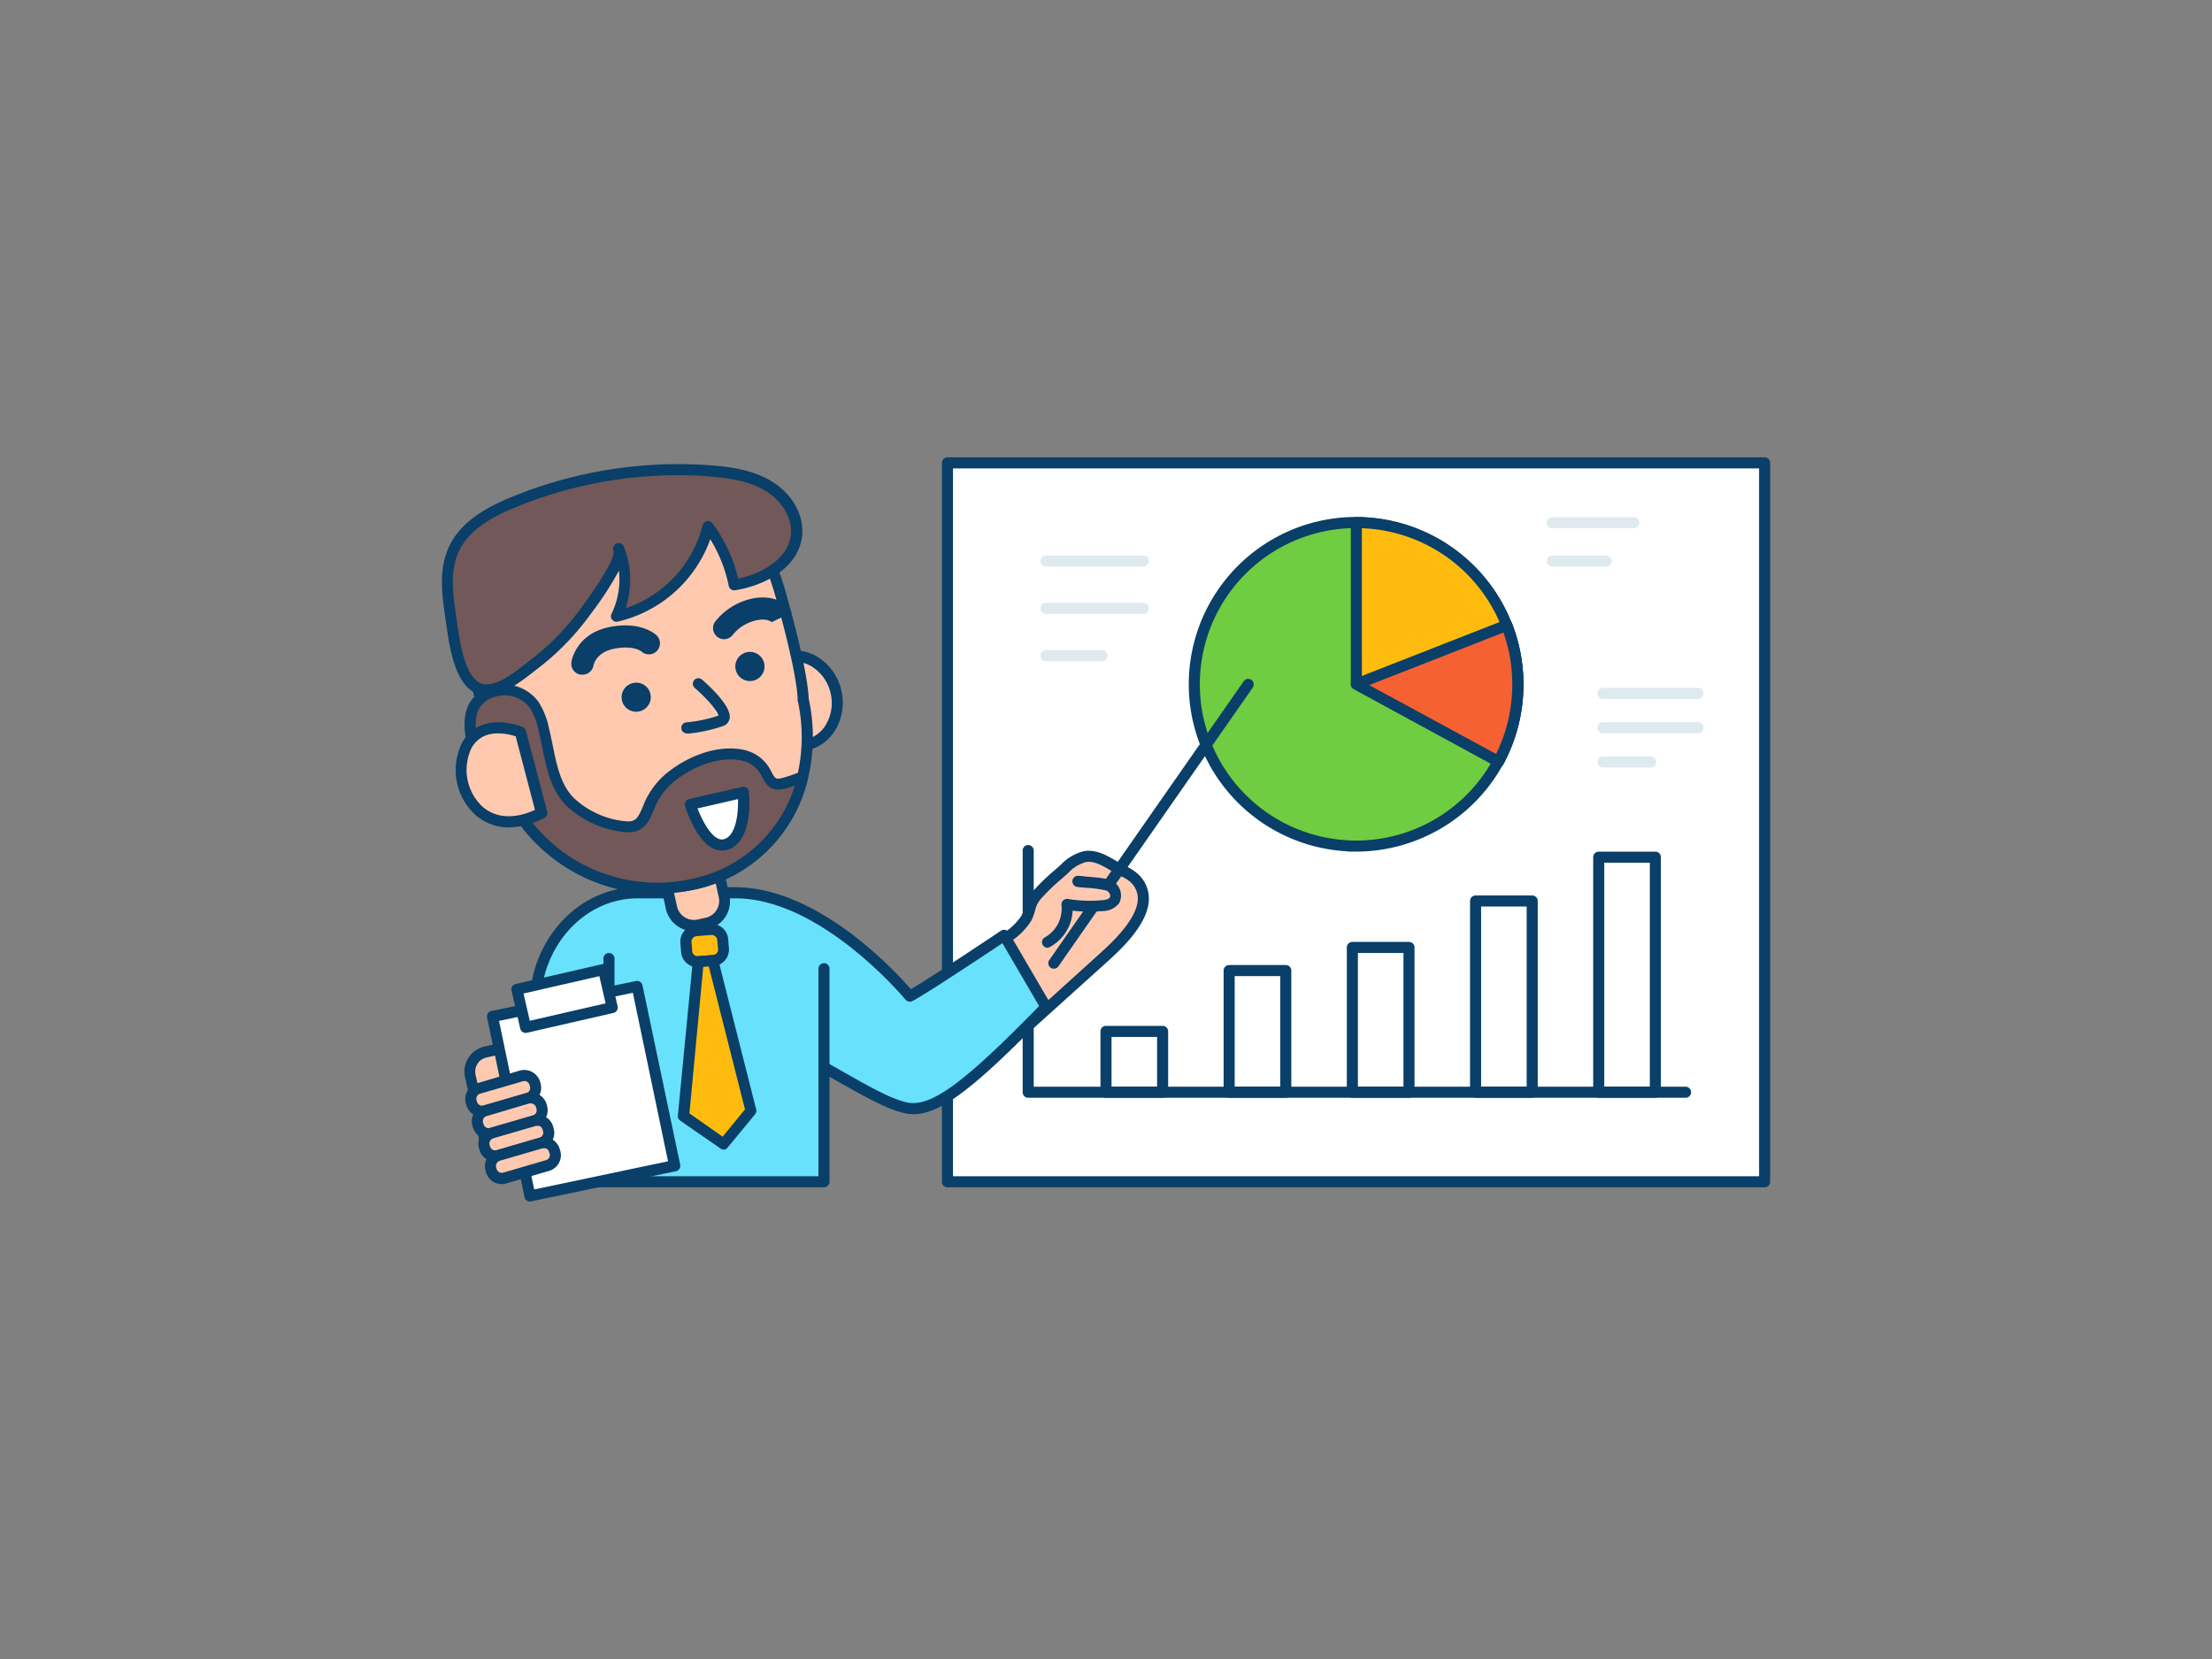 <svg xmlns="http://www.w3.org/2000/svg" viewBox="0 0 400 300"><rect x="0" y="0" width="400" height="300" fill="#808080" stroke="none"/><g id="_114_report_presentation_outline" data-name="#114_report_presentation_outline"><rect x="171.33" y="83.72" width="147.77" height="129.98" fill="#fff"/><path d="M319.1,214.7H171.33a1,1,0,0,1-1-1v-130a1,1,0,0,1,1-1H319.1a1,1,0,0,1,1,1v130A1,1,0,0,1,319.1,214.7Zm-146.77-2H318.1v-128H172.33Z" fill="#093f68"/><path d="M274.47,123.75a29.06,29.06,0,0,1-1.1,8,28.65,28.65,0,0,1-2.41,6A29.33,29.33,0,0,1,245.23,153c-.69,0-1.37,0-2-.08a29.25,29.25,0,1,1,29.26-39.86A28.93,28.93,0,0,1,274.47,123.75Z" fill="#70cc40"/><path d="M245.23,154c-.81,0-1.49,0-2.13-.09a30.25,30.25,0,1,1,30.28-41.22,30.49,30.49,0,0,1-1.54,25.47A30.35,30.35,0,0,1,245.23,154Zm0-58.51a28.25,28.25,0,0,0-2,56.43c.6.05,1.22.08,2,.08a28.23,28.23,0,0,0,28.24-28.27,28.24,28.24,0,0,0-28.24-28.24Z" fill="#093f68"/><path d="M274.47,123.75a29.06,29.06,0,0,1-1.1,8,28.65,28.65,0,0,1-2.41,6l-25.73-14V94.51a29.23,29.23,0,0,1,27.22,18.57A28.93,28.93,0,0,1,274.47,123.75Z" fill="#ffbc0e"/><path d="M271,138.71a1,1,0,0,1-.48-.12l-25.73-14a1,1,0,0,1-.52-.88V94.51a1,1,0,0,1,1-1,30.33,30.33,0,0,1,26.61,44.67,1,1,0,0,1-.59.49A1.45,1.45,0,0,1,271,138.71Zm-24.73-15.56,24.31,13.19a27.85,27.85,0,0,0,1.87-4.89,28.34,28.34,0,0,0,1.06-7.7,28.25,28.25,0,0,0-27.24-28.23Z" fill="#093f68"/><path d="M274.47,123.75a29.06,29.06,0,0,1-1.1,8,28.65,28.65,0,0,1-2.41,6l-25.73-14,27.22-10.67A28.93,28.93,0,0,1,274.47,123.75Z" fill="#f56132"/><path d="M271,138.71a1,1,0,0,1-.48-.12l-25.73-14a1,1,0,0,1-.52-.94,1,1,0,0,1,.63-.87l27.22-10.67a1,1,0,0,1,1.3.56,30.49,30.49,0,0,1-1.54,25.47,1,1,0,0,1-.59.49A1.45,1.45,0,0,1,271,138.71ZM247.6,123.89l22.94,12.45a27.85,27.85,0,0,0,1.87-4.89,28.34,28.34,0,0,0,1.06-7.7,28,28,0,0,0-1.6-9.37Z" fill="#093f68"/><path d="M304.8,198.51H185.93a1,1,0,0,1-1-1v-43.7a1,1,0,0,1,2,0v42.7H304.8a1,1,0,0,1,0,2Z" fill="#093f68"/><path d="M210.24,198.51H200a1,1,0,0,1-1-1v-11a1,1,0,0,1,1-1h10.24a1,1,0,0,1,1,1v11A1,1,0,0,1,210.24,198.51Zm-9.24-2h8.24v-9H201Z" fill="#093f68"/><path d="M232.51,198.51H222.27a1,1,0,0,1-1-1v-22a1,1,0,0,1,1-1h10.24a1,1,0,0,1,1,1v22A1,1,0,0,1,232.51,198.51Zm-9.24-2h8.24v-20h-8.24Z" fill="#093f68"/><path d="M254.79,198.51H244.55a1,1,0,0,1-1-1V171.33a1,1,0,0,1,1-1h10.24a1,1,0,0,1,1,1v26.18A1,1,0,0,1,254.79,198.51Zm-9.24-2h8.24V172.33h-8.24Z" fill="#093f68"/><path d="M277.07,198.51H266.83a1,1,0,0,1-1-1V162.93a1,1,0,0,1,1-1h10.24a1,1,0,0,1,1,1v34.58A1,1,0,0,1,277.07,198.51Zm-9.24-2h8.24V163.93h-8.24Z" fill="#093f68"/><path d="M299.34,198.51H289.1a1,1,0,0,1-1-1V155a1,1,0,0,1,1-1h10.24a1,1,0,0,1,1,1v42.47A1,1,0,0,1,299.34,198.51Zm-9.24-2h8.24V156H290.1Z" fill="#093f68"/><path d="M176.1,174.94c3.28,3.52,6.32,7.26,9.37,11l13.95-12.61c3.44-3.12,10.36-9.6,5.88-14.36a9.49,9.49,0,0,0-2.66-1.67c-2.06-1.1-4.12-2.75-6.42-2.38a7.61,7.61,0,0,0-3.68,2.19,52,52,0,0,0-5.11,4.84c-1.29,1.55-1,2.4-1.8,4.08s-3,3-4.36,4.26Z" fill="#ffc9b0"/><path d="M185.47,186.92h-.08a1,1,0,0,1-.7-.36l-.49-.6c-2.82-3.46-5.75-7-8.83-10.33a1,1,0,0,1-.26-.73,1,1,0,0,1,.32-.7l5.17-4.67c.39-.35.84-.71,1.3-1.09a10.92,10.92,0,0,0,2.83-2.87,8.26,8.26,0,0,0,.53-1.5,6.59,6.59,0,0,1,1.41-2.78,36.87,36.87,0,0,1,4-3.89c.41-.36.81-.71,1.19-1.06a8.56,8.56,0,0,1,4.19-2.43c2.19-.35,4.12.79,5.83,1.79.4.24.81.48,1.22.7l.54.27a7.93,7.93,0,0,1,2.37,1.6,6,6,0,0,1,1.74,4.46c-.18,4.54-5.24,9.12-7.67,11.32l-14,12.62A1,1,0,0,1,185.47,186.92ZM177.53,175c2.8,3.06,5.46,6.31,8.05,9.47l13.17-11.92c2.05-1.85,6.86-6.21,7-9.91a4,4,0,0,0-1.19-3,6.28,6.28,0,0,0-1.83-1.18l-.57-.3c-.43-.23-.86-.48-1.3-.74-1.55-.91-3-1.77-4.49-1.53a6.75,6.75,0,0,0-3.17,1.94L192,158.9a35.82,35.82,0,0,0-3.8,3.67,4.57,4.57,0,0,0-1,2,10.7,10.7,0,0,1-.66,1.83,12,12,0,0,1-3.37,3.56c-.44.35-.86.68-1.22,1C181.89,171.06,178.94,173.72,177.53,175Z" fill="#093f68"/><path d="M190.56,175.17A1,1,0,0,1,190,175a1,1,0,0,1-.25-1.4l35.15-50.41a1,1,0,0,1,1.39-.25,1,1,0,0,1,.25,1.39l-35.15,50.42A1,1,0,0,1,190.56,175.17Z" fill="#093f68"/><path d="M194.92,159.39c1,.17,5,.3,5.81.86a2,2,0,0,1,.79,2.57,2.74,2.74,0,0,1-2.21,1,25.71,25.71,0,0,1-6.38-.23,6.91,6.91,0,0,1-3.51,6.83" fill="#ffc9b0"/><path d="M189.42,171.38a1,1,0,0,1-.47-1.88,5.94,5.94,0,0,0,3-5.82,1,1,0,0,1,.3-.85,1,1,0,0,1,.85-.27,24.69,24.69,0,0,0,6.13.23c.3,0,1.21-.11,1.45-.5s-.07-.91-.51-1.22a20,20,0,0,0-3.82-.53c-.7-.06-1.26-.1-1.59-.16a1,1,0,0,1,.34-2c.27,0,.8.09,1.42.14,2.7.22,4.11.41,4.79.88a3,3,0,0,1,1.07,3.92,3.81,3.81,0,0,1-3,1.43,27.17,27.17,0,0,1-5.41-.07,7.9,7.9,0,0,1-4.09,6.55A1,1,0,0,1,189.42,171.38Z" fill="#093f68"/><path d="M181.59,169.13s-14.4,9.66-17.08,11c0,0-15.33-18.7-31.49-18.7H115.29c-10.24,0-18.55,9.17-18.55,20.47V213.7H149V193c7.26,4.13,11.37,6.54,14.69,7.3,4.68,1.08,10.2-2.54,25.45-18.23Z" fill="#68e1fd"/><path d="M149,214.7H96.74a1,1,0,0,1-1-1V181.91c0-11.84,8.77-21.47,19.55-21.47H133c8.63,0,17,5.2,22.43,9.57a73.88,73.88,0,0,1,9.29,8.86c3.78-2.18,16.15-10.48,16.29-10.57a1,1,0,0,1,1.42.32L190,181.56a1,1,0,0,1-.15,1.2c-15.14,15.58-21.07,19.74-26.39,18.51-3.22-.75-7.09-2.94-13.46-6.56v19A1,1,0,0,1,149,214.7Zm-51.27-2H148V193a1,1,0,0,1,1.49-.87l1.28.72c6.34,3.61,10.16,5.79,13.14,6.48,4.32,1,10.17-3.25,24-17.41l-6.64-11.36c-3.21,2.14-14,9.3-16.3,10.48a1,1,0,0,1-1.22-.26c-.15-.18-15.23-18.33-30.72-18.33H115.29c-9.67,0-17.55,8.74-17.55,19.47Z" fill="#093f68"/><path d="M110.12,194.11a1,1,0,0,1-1-1V173.33a1,1,0,0,1,2,0v19.78A1,1,0,0,1,110.12,194.11Z" fill="#093f68"/><rect x="86.23" y="189.12" width="15.13" height="19.44" rx="3.64" transform="matrix(0.98, -0.22, 0.22, 0.98, -41.63, 25.65)" fill="#ffc9b0"/><path d="M91.31,210.28a4.65,4.65,0,0,1-4.53-3.62l-2.69-11.85a4.66,4.66,0,0,1,3.51-5.56l7.65-1.73a4.64,4.64,0,0,1,5.55,3.5l2.69,11.86a4.65,4.65,0,0,1-3.5,5.55l-7.65,1.74A5.23,5.23,0,0,1,91.31,210.28Zm5-20.88a2.36,2.36,0,0,0-.58.07L88,191.2a2.64,2.64,0,0,0-2,3.17l2.68,11.85a2.65,2.65,0,0,0,3.17,2l7.64-1.73h0a2.64,2.64,0,0,0,2-3.16l-2.69-11.86A2.66,2.66,0,0,0,96.27,189.4Z" fill="#093f68"/><rect x="92.16" y="180.76" width="26.72" height="33.14" transform="translate(-38.09 25.72) rotate(-11.79)" fill="#fff"/><path d="M95.83,217.28a1,1,0,0,1-.55-.17,1,1,0,0,1-.43-.63L88.08,184a1,1,0,0,1,.77-1.18L115,177.4a1,1,0,0,1,1.18.77L123,210.61a1,1,0,0,1-.14.75,1,1,0,0,1-.63.43L96,217.25A.64.64,0,0,1,95.83,217.28Zm-5.59-32.67,6.36,30.48L120.8,210l-6.36-30.48Z" fill="#093f68"/><path d="M121.12,157.51h9.73a0,0,0,0,1,0,0v5.6a4.13,4.13,0,0,1-4.13,4.13h-1.47a4.13,4.13,0,0,1-4.13-4.13v-5.6a0,0,0,0,1,0,0Z" transform="translate(-31.45 30.27) rotate(-12.19)" fill="#ffc9b0"/><path d="M125.42,168.38a5.14,5.14,0,0,1-5-4l-1.18-5.47a1,1,0,0,1,.77-1.19l9.51-2.06a1,1,0,0,1,.75.14,1,1,0,0,1,.44.63l1.18,5.48a5.13,5.13,0,0,1-3.93,6.1l-1.44.31A5,5,0,0,1,125.42,168.38Zm-4-9,1,4.5a3.13,3.13,0,0,0,3.72,2.4l1.44-.31h0a3.13,3.13,0,0,0,2.4-3.72l-1-4.5Z" fill="#093f68"/><ellipse cx="144.07" cy="126.75" rx="7.29" ry="8.15" transform="translate(-23.52 33.29) rotate(-12.19)" fill="#ffc9b0"/><path d="M144.39,135.87a8,8,0,0,1-4.73-1.59,9.83,9.83,0,0,1-2.72-12.57,7.77,7.77,0,0,1,11.54-2.49,9.59,9.59,0,0,1,3.69,5.78h0a9.57,9.57,0,0,1-1,6.79,7.89,7.89,0,0,1-5.2,3.9A7.43,7.43,0,0,1,144.39,135.87Zm-.65-16.23a5.68,5.68,0,0,0-5.06,3.06,7.85,7.85,0,0,0,2.15,10,5.77,5.77,0,0,0,8.63-1.86,7.59,7.59,0,0,0,.76-5.38h0a7.6,7.6,0,0,0-2.92-4.58A6.05,6.05,0,0,0,143.74,119.64Z" fill="#093f68"/><path d="M84.27,112.61c1.26,8.06,3.73,22.2,7.81,28.94,7,11.6,20.81,21,33.07,18.38a25.63,25.63,0,0,0,20-19.48,31.39,31.39,0,0,0,.07-14s.13-3.45-3.28-16.05-5.34-19.15-30.63-17.79C91.81,93.6,83,104.56,84.27,112.61Z" fill="#ffc9b0"/><path d="M121.08,161.34c-9.64,0-21.9-6.1-29.86-19.28-3-5.05-5.65-14.63-7.94-29.29h0c-.55-3.58.67-7.45,3.46-10.88s9.83-9.55,24.53-10.33c26.22-1.41,28.27,6.09,31.64,18.53,3.09,11.39,3.31,15.42,3.32,16.21a32.47,32.47,0,0,1-.1,14.39,26.68,26.68,0,0,1-20.77,20.21A20.29,20.29,0,0,1,121.08,161.34ZM85.26,112.46c.83,5.29,3.34,21.4,7.67,28.57,6.43,10.65,19.83,20.55,32,17.92a24.74,24.74,0,0,0,19.25-18.74,30.57,30.57,0,0,0,.06-13.6,2,2,0,0,1,0-.25s.05-3.6-3.25-15.75-5-18.37-29.61-17.06c-10.16.55-18.58,4-23.08,9.6-2.42,3-3.5,6.29-3,9.31Z" fill="#093f68"/><path d="M133.37,136.39c-3.41-.41-8,.86-12.11,4.11-5.39,4.29-3.36,9.56-8.45,8.95a16.88,16.88,0,0,1-9.73-4.46c-3.33-3.32-3.66-8.64-4.76-13a13.22,13.22,0,0,0-1.72-4.46,6.69,6.69,0,0,0-6.84-2.58c-8.85,2.09-2.93,13.42-1.17,18.56l3.84-.83L93,145.8a29.93,29.93,0,0,0,32.15,14.13,25.63,25.63,0,0,0,20-19.48,30.67,30.67,0,0,1-3.47,1.19c-3.38.86-2.26-2.45-5.52-4.36A7.21,7.21,0,0,0,133.37,136.39Z" fill="#725858"/><path d="M118.71,161.62a30.92,30.92,0,0,1-26.57-15.3A1.4,1.4,0,0,1,92,146l-.38-2.14-2.83.62a1,1,0,0,1-1.16-.66c-.23-.68-.54-1.48-.88-2.35-1.68-4.33-4-10.26-1.93-14.18a6.76,6.76,0,0,1,4.7-3.33,7.67,7.67,0,0,1,7.88,3,13.83,13.83,0,0,1,1.88,4.79c.25,1,.46,2,.67,3.05.71,3.51,1.44,7.14,3.83,9.51a15.89,15.89,0,0,0,9.14,4.18c2.07.24,2.42-.54,3.33-2.63a14.51,14.51,0,0,1,4.38-6.11c4-3.19,8.82-4.81,12.85-4.32a8.37,8.37,0,0,1,3.19,1,7.42,7.42,0,0,1,2.86,3.2c.63,1.15.74,1.36,1.9,1.06a27,27,0,0,0,3.35-1.15,1,1,0,0,1,1,.17,1,1,0,0,1,.31,1,26.68,26.68,0,0,1-20.77,20.22A31,31,0,0,1,118.71,161.62ZM94,145.44a28.84,28.84,0,0,0,31,13.51,24.7,24.7,0,0,0,18.73-16.87c-.65.23-1.23.4-1.74.53-2.67.68-3.49-.83-4.15-2.05a5.4,5.4,0,0,0-2.11-2.42,6.32,6.32,0,0,0-2.42-.75h0c-3.47-.42-7.82,1.07-11.37,3.89a12.45,12.45,0,0,0-3.78,5.35c-.92,2.09-1.85,4.24-5.41,3.81a17.81,17.81,0,0,1-10.31-4.74c-2.82-2.8-3.61-6.73-4.38-10.53-.21-1-.41-2-.65-3a12.1,12.1,0,0,0-1.57-4.13A5.71,5.71,0,0,0,90,125.89a4.78,4.78,0,0,0-3.4,2.31c-1.63,3.11.57,8.78,2,12.53.22.56.43,1.09.61,1.59l3-.65a1,1,0,0,1,1.2.8Z" fill="#093f68"/><ellipse cx="115.05" cy="126.06" rx="2.64" ry="2.63" transform="translate(-24.03 27.15) rotate(-12.19)" fill="#093f68"/><circle cx="135.61" cy="120.52" r="2.64" fill="#093f68"/><path d="M124.25,132.62a1,1,0,0,1-.09-2,25.35,25.35,0,0,0,5.77-1.22c-.16-.83-2.12-3.13-4.3-5a1,1,0,1,1,1.32-1.51c1.6,1.4,5.31,4.88,5,7a1.79,1.79,0,0,1-1.15,1.38,26.91,26.91,0,0,1-6.42,1.39Z" fill="#093f68"/><path d="M105.3,122a1.84,1.84,0,0,1-.33,0,2,2,0,0,1-1.64-2.25c0-.21.84-5.11,6.79-6.34,5.64-1.16,8.31,1.2,8.6,1.47a2,2,0,0,1-2.76,2.9s-1.49-1.18-5-.45c-3.1.64-3.6,2.81-3.64,3A2,2,0,0,1,105.3,122Z" fill="#093f68"/><path d="M130.93,115.59a2,2,0,0,1-1.17-.39,2,2,0,0,1-.45-2.77,11.63,11.63,0,0,1,7-4.25c4.09-.69,6.23,1.3,6.85,2.58l-3.6,1.74a.29.29,0,0,0,.06.1s-.58-.82-2.64-.47a7.61,7.61,0,0,0-4.46,2.65A2,2,0,0,1,130.93,115.59Z" fill="#093f68"/><path d="M94,132.38S86.2,129.14,83.85,136s3.41,16.44,14,11Z" fill="#ffc9b0"/><path d="M92,149.62a9.08,9.08,0,0,1-6-2.23,11,11,0,0,1-3-11.71,7.06,7.06,0,0,1,3.77-4.4c3.47-1.56,7.57.11,7.74.18a1,1,0,0,1,.59.67l3.84,14.61a1,1,0,0,1-.51,1.15A14.05,14.05,0,0,1,92,149.62Zm-1.94-17a6.23,6.23,0,0,0-2.53.49,5.1,5.1,0,0,0-2.69,3.22,9.11,9.11,0,0,0,2.42,9.55c2.4,2.08,5.75,2.28,9.48.57l-3.49-13.3A10.7,10.7,0,0,0,90,132.62Z" fill="#093f68"/><path d="M124.81,145.46l9.58-2.19s.83,8-3,9.39S124.81,145.46,124.81,145.46Z" fill="#fff"/><path d="M130.53,153.8a3.61,3.61,0,0,1-1.64-.4c-3-1.52-4.84-7-5-7.64a1,1,0,0,1,.09-.8,1,1,0,0,1,.64-.47l9.59-2.2a1,1,0,0,1,.8.16,1,1,0,0,1,.41.71c.1.91.79,8.87-3.69,10.44A3.33,3.33,0,0,1,130.53,153.8Zm-4.4-7.61c.7,1.8,2.07,4.63,3.66,5.42a1.51,1.51,0,0,0,1.24.11c2.13-.75,2.49-4.82,2.43-7.22Z" fill="#093f68"/><path d="M149,194a1,1,0,0,1-1-1V175.17a1,1,0,1,1,2,0V193A1,1,0,0,1,149,194Z" fill="#093f68"/><path d="M111.89,99.15a15.09,15.09,0,0,1-.43,12.29,22.38,22.38,0,0,0,16.6-16.24,26.55,26.55,0,0,1,4.68,10.55c5.13-.76,10.76-3.83,11.29-9,.37-3.56-2-7-5-8.86s-6.73-2.44-10.31-2.72a78.15,78.15,0,0,0-36,5.7c-4.25,1.77-8.62,4.19-10.59,8.34-1.77,3.74-1.25,8.11-.63,12.19.52,3.41,1.23,11.33,4.92,13,3.31,1.52,7.84-2.5,10.28-4.38a46.24,46.24,0,0,0,9.22-9.47C107.17,108.82,112.8,101.35,111.89,99.15Z" fill="#725858"/><path d="M88,125.76a4.84,4.84,0,0,1-2-.43c-3.82-1.76-4.76-8.57-5.33-12.65-.06-.41-.11-.79-.16-1.13-.68-4.5-1.14-8.86.72-12.76,2.21-4.67,7.1-7.18,11.11-8.84a79.19,79.19,0,0,1,36.44-5.78c3.44.27,7.41.83,10.75,2.86,3.73,2.27,5.9,6.13,5.52,9.83-.59,5.66-6.52,9-12.14,9.88a1,1,0,0,1-1.13-.79,25.66,25.66,0,0,0-3.34-8.44,23.39,23.39,0,0,1-16.75,14.9,1,1,0,0,1-1-.36,1,1,0,0,1-.11-1.06,14.09,14.09,0,0,0,1.34-7.8,57.57,57.57,0,0,1-4.9,7.57l-.29.39a47,47,0,0,1-9.42,9.69l-.76.59C94.26,123.22,91,125.76,88,125.76Zm34.58-39.83a77.16,77.16,0,0,0-29.5,5.86C89.4,93.32,84.93,95.6,83,99.64c-1.61,3.39-1.17,7.43-.54,11.61,0,.34.11.73.16,1.16.48,3.42,1.37,9.8,4.19,11.1,2.43,1.12,6.21-1.87,8.47-3.65l.78-.61a45,45,0,0,0,9-9.27l.29-.4c5.77-7.89,5.74-9.68,5.59-10h0a1,1,0,0,1,.54-1.3,1,1,0,0,1,1.31.54h0a16.08,16.08,0,0,1,.33,11.17,21.32,21.32,0,0,0,13.94-15,1,1,0,0,1,1.78-.36,27.59,27.59,0,0,1,4.64,10c4.45-.91,9.08-3.67,9.53-7.95.34-3.33-2-6.38-4.57-7.91-3-1.82-6.66-2.32-9.87-2.58C126.61,86,124.6,85.93,122.59,85.93Z" fill="#093f68"/><rect x="124.09" y="168.17" width="6.68" height="5.64" rx="2.01" transform="translate(-12.91 10.42) rotate(-4.46)" fill="#ffbc0e"/><path d="M126.16,174.91a3,3,0,0,1-3-2.77l-.13-1.62a3,3,0,0,1,2.76-3.23l2.66-.21a3,3,0,0,1,3.23,2.76l.13,1.63a3,3,0,0,1-2.76,3.23h0l-2.66.21ZM129,173.7h0Zm-.28-4.63h-.08l-2.66.21a1,1,0,0,0-.93,1.08l.13,1.63a1,1,0,0,0,1.08.92l2.66-.21a1,1,0,0,0,.93-1.08L129.7,170A1,1,0,0,0,128.7,169.07Z" fill="#093f68"/><polygon points="126.32 173.91 123.61 201.82 130.91 206.9 135.86 200.86 128.98 173.7 126.32 173.91" fill="#ffbc0e"/><path d="M130.91,207.9a1,1,0,0,1-.58-.18L123,202.64a1,1,0,0,1-.42-.92l2.7-27.91a1,1,0,0,1,.92-.9l2.66-.21a1,1,0,0,1,1,.76l6.88,27.16a1,1,0,0,1-.2.88l-4.95,6A1,1,0,0,1,130.91,207.9Zm-6.24-6.57,6,4.22,4.05-4.93-6.55-25.86-1,.08Z" fill="#093f68"/><rect x="94.06" y="177.03" width="16.06" height="7.05" transform="translate(-37.78 27.39) rotate(-12.92)" fill="#fff"/><path d="M95.05,186.78a1,1,0,0,1-.53-.15,1,1,0,0,1-.44-.62l-1.58-6.88a1,1,0,0,1,.75-1.19l15.66-3.59a1,1,0,0,1,.75.12,1,1,0,0,1,.45.63l1.57,6.87a1,1,0,0,1-.75,1.2l-15.65,3.59A.9.9,0,0,1,95.05,186.78Zm-.38-7.12,1.13,4.93,13.71-3.15-1.13-4.92Z" fill="#093f68"/><rect x="85.02" y="195.6" width="11.98" height="4.23" rx="1.95" transform="translate(-51.67 33.35) rotate(-16.25)" fill="#ffc9b0"/><path d="M87.17,202a3,3,0,0,1-2.83-2.13l-.09-.32a2.94,2.94,0,0,1,2-3.65L94,193.59a3,3,0,0,1,3.66,2l.09.31a3,3,0,0,1-2,3.66h0L88,201.83A3,3,0,0,1,87.17,202Zm7.67-6.48a.84.84,0,0,0-.27,0l-7.76,2.26a.93.93,0,0,0-.56.45,1,1,0,0,0-.08.73l.09.31a1,1,0,0,0,1.18.65l7.75-2.26h0a.91.91,0,0,0,.57-.46,1,1,0,0,0,.08-.72l-.09-.31a1,1,0,0,0-.46-.57A.92.92,0,0,0,94.84,195.47Z" fill="#093f68"/><rect x="86.2" y="199.65" width="11.98" height="4.23" rx="1.95" transform="translate(-52.76 33.84) rotate(-16.25)" fill="#ffc9b0"/><path d="M88.35,206a3,3,0,0,1-2.83-2.12l-.09-.32a2.95,2.95,0,0,1,2-3.65l7.75-2.26a3,3,0,0,1,3.66,2l.09.32a3,3,0,0,1-2,3.66h0l-7.75,2.26A2.91,2.91,0,0,1,88.35,206ZM96,199.53a.84.84,0,0,0-.27,0L88,201.83a.92.92,0,0,0-.57.45,1,1,0,0,0-.08.72l.09.32a1,1,0,0,0,.46.57,1,1,0,0,0,.72.08l7.76-2.26a1,1,0,0,0,.64-1.18l-.09-.32A1,1,0,0,0,96,199.53Zm.64,3.14h0Z" fill="#093f68"/><rect x="87.38" y="203.71" width="11.98" height="4.23" rx="1.95" transform="matrix(0.96, -0.28, 0.28, 0.96, -53.85, 34.34)" fill="#ffc9b0"/><path d="M89.53,210.06a2.93,2.93,0,0,1-2.82-2.12l-.1-.32a3,3,0,0,1,2-3.65l7.76-2.26a2.93,2.93,0,0,1,3.65,2l.09.32a2.94,2.94,0,0,1-2,3.65h0l-7.76,2.26A2.92,2.92,0,0,1,89.53,210.06Zm7.67-6.47a.75.75,0,0,0-.26,0l-7.76,2.26a1,1,0,0,0-.65,1.17l.1.32a.93.93,0,0,0,.45.56.91.91,0,0,0,.72.08l7.76-2.26h0a.94.94,0,0,0,.64-1.17l-.09-.32a1,1,0,0,0-.45-.57A1.07,1.07,0,0,0,97.2,203.59Zm.64,3.13h0Z" fill="#093f68"/><rect x="88.56" y="207.77" width="11.98" height="4.23" rx="1.95" transform="translate(-54.94 34.83) rotate(-16.25)" fill="#ffc9b0"/><path d="M90.71,214.12A2.93,2.93,0,0,1,87.89,212l-.09-.32a3,3,0,0,1,2-3.66l7.76-2.26a2.95,2.95,0,0,1,3.65,2l.1.32a2.95,2.95,0,0,1-2,3.65h0L91.54,214A2.92,2.92,0,0,1,90.71,214.12Zm7.67-6.47-.26,0-7.76,2.26a1,1,0,0,0-.64,1.18l.09.31a.92.92,0,0,0,.45.57,1,1,0,0,0,.72.08l7.76-2.26h0a.94.94,0,0,0,.65-1.17l-.1-.32a1,1,0,0,0-.45-.57A1,1,0,0,0,98.38,207.65Z" fill="#093f68"/><path d="M206.76,102.46H189.15a1,1,0,0,1,0-2h17.61a1,1,0,0,1,0,2Z" fill="#dfeaef"/><path d="M206.76,111H189.15a1,1,0,0,1,0-2h17.61a1,1,0,0,1,0,2Z" fill="#dfeaef"/><path d="M199.27,119.58H189.15a1,1,0,0,1,0-2h10.12a1,1,0,0,1,0,2Z" fill="#dfeaef"/><path d="M307.05,126.39H289.87a1,1,0,0,1,0-2h17.18a1,1,0,0,1,0,2Z" fill="#dfeaef"/><path d="M307.05,132.59H289.87a1,1,0,0,1,0-2h17.18a1,1,0,0,1,0,2Z" fill="#dfeaef"/><path d="M298.46,138.79h-8.59a1,1,0,0,1,0-2h8.59a1,1,0,0,1,0,2Z" fill="#dfeaef"/><path d="M295.43,95.51H280.72a1,1,0,0,1,0-2h14.71a1,1,0,0,1,0,2Z" fill="#dfeaef"/><path d="M290.43,102.46h-9.71a1,1,0,0,1,0-2h9.71a1,1,0,0,1,0,2Z" fill="#dfeaef"/></g></svg>